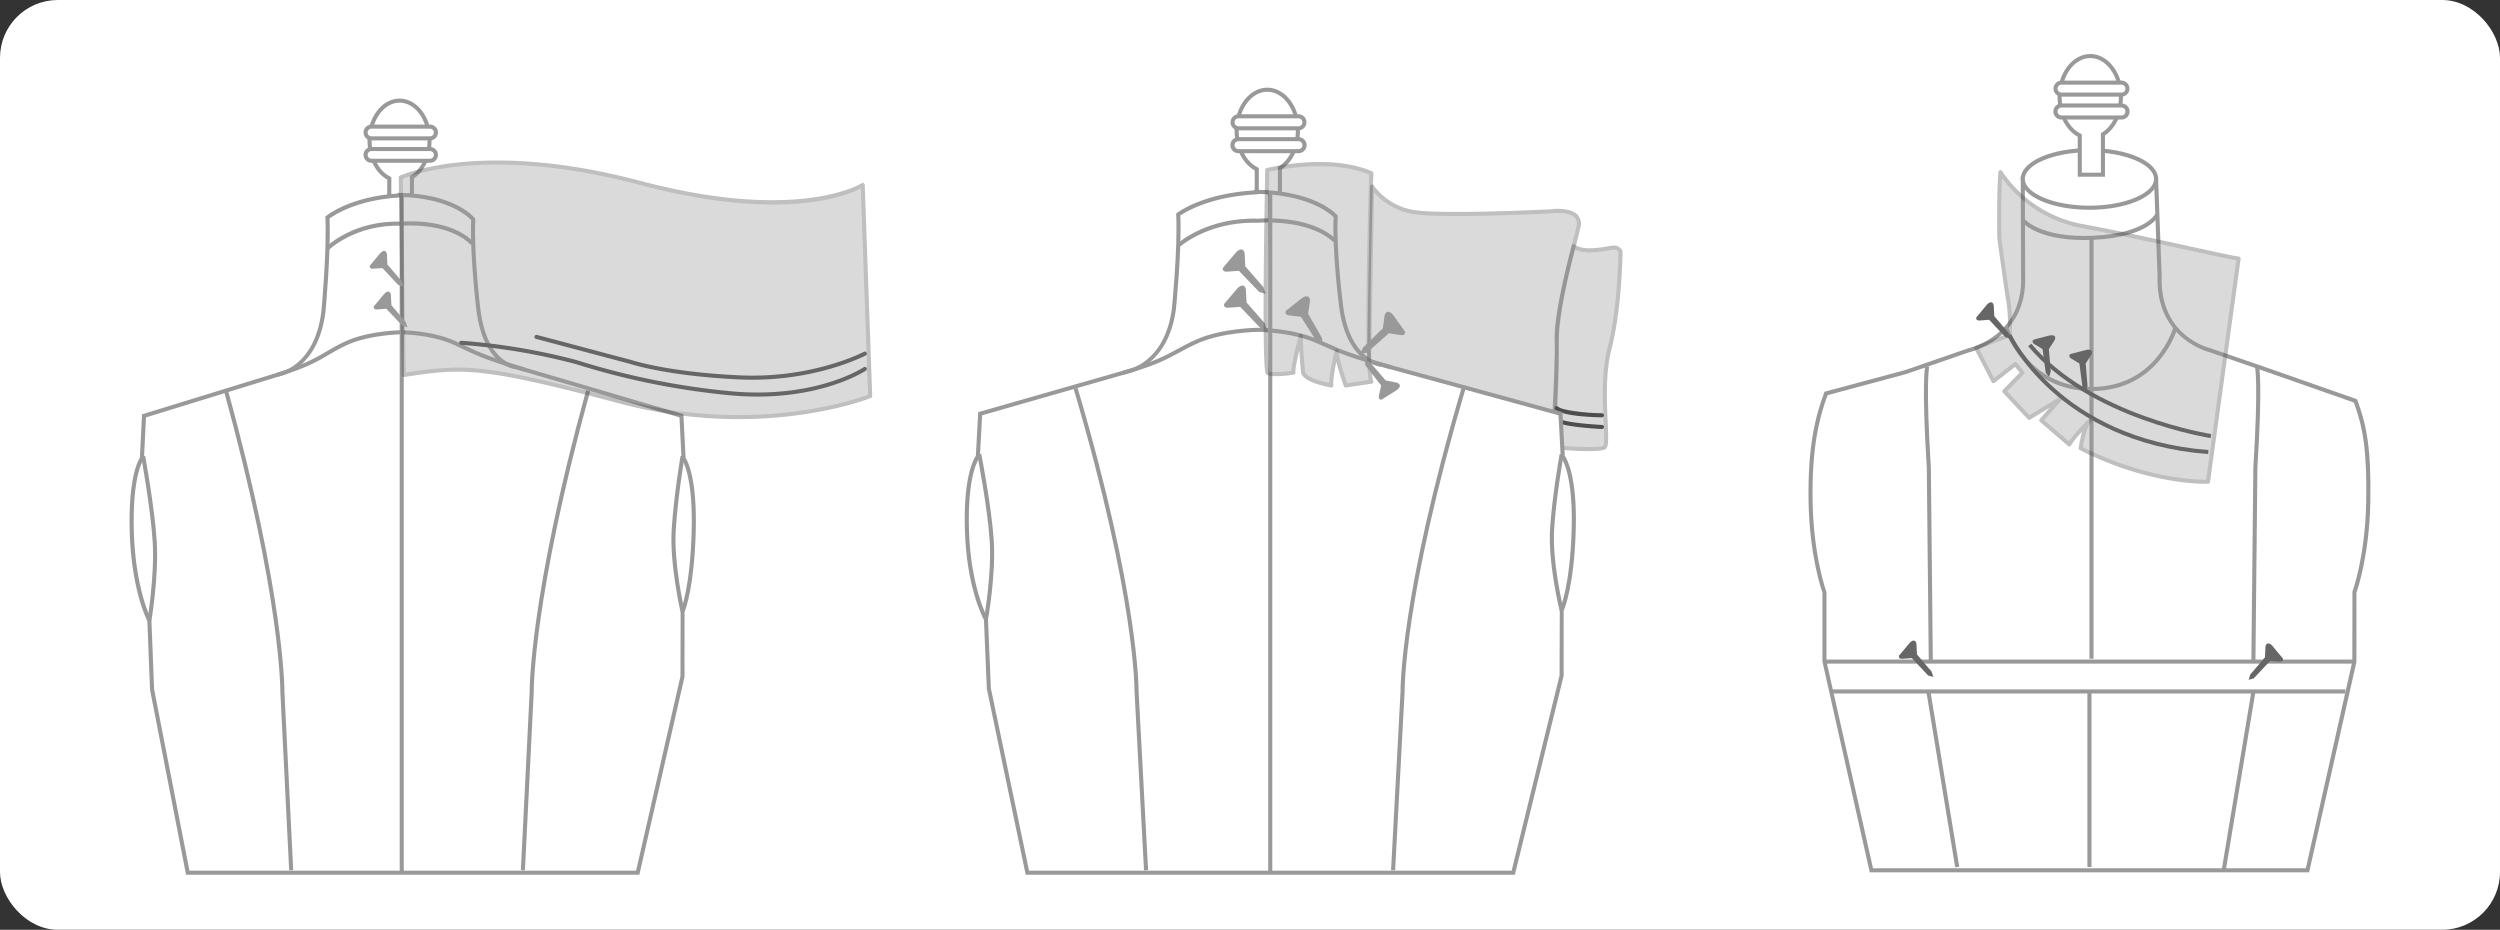 <svg xmlns="http://www.w3.org/2000/svg" width="812" height="301.989" viewBox="0 0 812 301.989">
  <rect x="0" y="0" width="812" height="301.989" fill="#333333" stroke="none"/>
  <g id="Grupo_55375" data-name="Grupo 55375" transform="translate(-273.854 -7943.478)">
    <rect id="Rectángulo_9565" data-name="Rectángulo 9565" width="812" height="301.989" rx="18.783" transform="translate(273.854 7943.478)" fill="#fff"/>
    <g id="Grupo_55374" data-name="Grupo 55374" transform="translate(315.938 7961.01)">
      <g id="Grupo_55350" data-name="Grupo 55350" transform="translate(545.305 39.776)">
        <path id="Trazado_106150" data-name="Trazado 106150" d="M893.814,8059.349,867.147,8050l-20.548-7.1s-17.086-3.925-16.393-24.012l-1.155-31.63-21.644,4.343-21.646-4.343.115,31.571c.693,20.088-17.662,24.07-17.662,24.07l-20.548,7.1-25.8,6.927c-2.771,7.446-5.367,17.143-5.022,35.323s4.5,29.265,4.5,29.265v22.511l15.238,67.784H878.23l15.238-67.784v-22.511s4.155-11.082,4.5-29.265S896.585,8066.795,893.814,8059.349Z" transform="translate(-716.15 -7986.447)" fill="#fff"/>
        <path id="Trazado_106151" data-name="Trazado 106151" d="M878.925,8212.672H736.217l-15.369-68.45v-22.4c-.442-1.243-4.176-12.265-4.5-29.364-.349-18.414,2.364-28.315,5.065-35.571l.12-.319,26.13-7.016,20.5-7.085c.8-.181,17.882-4.139,17.216-23.419l-.118-32.406,22.312,4.477,22.279-4.47,1.184,32.409c-.667,19.331,15.2,23.232,15.878,23.389l20.616,7.119,26.964,9.455.109.29c2.978,8.009,4.53,15.66,4.2,33.147-.327,17.1-4.062,28.121-4.5,29.364l-.015,22.543Zm-141.644-1.328H877.861l15.1-67.194.042-22.672c.041-.109,4.121-11.2,4.462-29.042.324-17.061-1.156-24.617-4.008-32.365l-26.37-9.247-20.547-7.1c-.109-.021-17.542-4.265-16.839-24.661l-1.127-30.8-21.009,4.217-20.979-4.21.113,30.76c.7,20.383-18,24.68-18.185,24.72l-20.472,7.079-25.514,6.851c-2.617,7.109-5.2,16.839-4.862,34.76.341,17.84,4.419,28.933,4.461,29.042l.042.233v22.438Z" transform="translate(-716.314 -7986.646)" fill="#999"/>
      </g>
      <g id="Grupo_55351" data-name="Grupo 55351" transform="translate(614.252 30.571)">
        <ellipse id="Elipse_4303" data-name="Elipse 4303" cx="21.645" cy="9.351" rx="21.645" ry="9.351" transform="translate(0.664 0.664)" fill="#fff"/>
        <path id="Trazado_106152" data-name="Trazado 106152" d="M790.56,7999.741c-12.509,0-22.31-4.4-22.31-10.016s9.8-10.014,22.31-10.014,22.308,4.4,22.308,10.014S803.069,7999.741,790.56,7999.741Zm0-18.7c-11.373,0-20.982,3.979-20.982,8.687s9.609,8.687,20.982,8.687,20.981-3.978,20.981-8.687S801.931,7981.039,790.56,7981.039Z" transform="translate(-768.25 -7979.712)" fill="#999"/>
      </g>
      <path id="Trazado_106153" data-name="Trazado 106153" d="M788.716,8004.334c-15.406,0-20.118-5.784-20.322-6.048l1.045-.816-.523.407.522-.409c.05.062,5.232,6.293,22.428,5.461,17.076-.829,20.074-7.153,20.1-7.217l1.221.521c-.123.291-3.213,7.145-21.259,8.02Q790.252,8004.337,788.716,8004.334Z" transform="translate(-153.95 -7943.901)" fill="#999"/>
      <rect id="Rectángulo_9566" data-name="Rectángulo 9566" width="167.002" height="1.328" transform="translate(552.682 206.388)" fill="#999"/>
      <rect id="Rectángulo_9567" data-name="Rectángulo 9567" width="171.659" height="1.328" transform="translate(550.502 196.689)" fill="#999"/>
      <rect id="Rectángulo_9568" data-name="Rectángulo 9568" width="1.328" height="57.025" transform="translate(635.905 207.051)" fill="#999"/>
      <path id="Trazado_106154" data-name="Trazado 106154" d="M826,8129.042l-1.328-.014.643-63.03c1.693-27.272.591-32.467.543-32.674l1.29-.311c.05.206,1.212,5.372-.507,33.032Z" transform="translate(-135.518 -7931.682)" fill="#999"/>
      <rect id="Rectángulo_9569" data-name="Rectángulo 9569" width="58.877" height="1.327" transform="translate(679.521 265.025) rotate(-80.556)" fill="#999"/>
      <rect id="Rectángulo_9570" data-name="Rectángulo 9570" width="1.327" height="57.789" transform="translate(583.599 207.159) rotate(-9.327)" fill="#999"/>
      <g id="Grupo_55352" data-name="Grupo 55352" transform="translate(401.873 42.403)" opacity="0.36">
        <path id="Trazado_106155" data-name="Trazado 106155" d="M609.811,7989.125s4.329,7.1,14.545,8.4,43.377-.346,43.377-.346,10.563-1.559,9.091,5.107-7.186,25.2-7.1,39.136-.692,24.067-.692,24.067l-60.26-16.882Z" transform="translate(-608.108 -7988.462)" fill="#999"/>
        <path id="Trazado_106156" data-name="Trazado 106156" d="M669.195,8066.316a.657.657,0,0,1-.178-.024l-60.26-16.882a.664.664,0,0,1-.485-.651l1.039-59.479a.664.664,0,0,1,1.231-.335,19.961,19.961,0,0,0,14.063,8.086c10.042,1.275,42.928-.334,43.26-.351.2-.033,6.372-.909,8.881,1.783a4.354,4.354,0,0,1,.891,4.131c-.3,1.374-.791,3.269-1.357,5.46-2.167,8.425-5.8,22.525-5.728,33.526.085,13.809-.686,24.022-.7,24.123a.66.66,0,0,1-.661.613Zm-59.586-18.046,58.98,16.523c.178-2.667.706-11.675.635-23.206-.069-11.173,3.587-25.377,5.772-33.863.56-2.181,1.046-4.063,1.343-5.417a3.075,3.075,0,0,0-.565-2.941c-1.69-1.814-6.192-1.6-7.781-1.366-1.419.073-33.4,1.639-43.557.348a21.677,21.677,0,0,1-13.83-7.132Z" transform="translate(-608.272 -7988.625)" fill="#4d4d4d"/>
      </g>
      <g id="Grupo_55353" data-name="Grupo 55353" transform="translate(462.12 61.782)" opacity="0.36">
        <path id="Trazado_106157" data-name="Trazado 106157" d="M654.426,8069.021s14.286,1.3,16.017,0-1.731-19.31,1.646-32.208,3.548-31.343,3.548-31.343a2.274,2.274,0,0,0-2.336-1.3c-1.819.087-9.507,2.216-12.892-.448,0,0-5.953,22.272-5.492,30.062S653.474,8059.968,654.426,8069.021Z" transform="translate(-653.49 -8003.06)" fill="#999"/>
        <path id="Trazado_106158" data-name="Trazado 106158" d="M665.414,8070.431c-3.96,0-8.836-.4-10.883-.587a.663.663,0,0,1-.6-.592c-.543-5.15-.178-13.076.175-20.738.263-5.741.513-11.163.313-14.527-.462-7.807,5.269-29.358,5.512-30.273a.663.663,0,0,1,1.053-.349c2.459,1.936,7.748,1.046,10.589.569.809-.136,1.447-.242,1.861-.262.068,0,.134,0,.2,0a2.9,2.9,0,0,1,2.79,1.733.637.637,0,0,1,.042.239c0,.186-.212,18.673-3.571,31.5-1.991,7.611-1.577,16.941-1.272,23.751.256,5.752.323,8.114-.617,8.819C670.287,8070.252,668.053,8070.431,665.414,8070.431Zm-10.216-1.86c6.751.587,14.079.778,15.011.081.406-.53.236-4.338.088-7.7-.308-6.895-.729-16.339,1.314-24.146,3.157-12.062,3.5-29.248,3.525-31.029a1.65,1.65,0,0,0-1.64-.781c-.334.018-.97.124-1.7.248-2.972.5-7.773,1.3-10.808-.308-1.089,4.2-5.637,22.247-5.24,28.972.2,3.433-.047,8.891-.312,14.667C655.108,8055.582,654.745,8063.487,655.2,8068.571Z" transform="translate(-653.654 -8003.223)" fill="#4d4d4d"/>
      </g>
      <g id="Grupo_55354" data-name="Grupo 55354" transform="translate(462.86 114.379)">
        <path id="Trazado_106159" data-name="Trazado 106159" d="M669.424,8045.652s-11.995-.116-14.713-2.31" transform="translate(-654.048 -8042.677)" fill="#999"/>
        <path id="Trazado_106160" data-name="Trazado 106160" d="M669.588,8046.48h-.007c-1.251-.012-12.306-.184-15.124-2.458a.663.663,0,1,1,.835-1.031c2.082,1.68,11.029,2.129,14.3,2.162a.664.664,0,0,1-.007,1.327Z" transform="translate(-654.211 -8042.843)" fill="#4d4d4d"/>
      </g>
      <g id="Grupo_55355" data-name="Grupo 55355" transform="translate(464.209 118.767)">
        <path id="Trazado_106161" data-name="Trazado 106161" d="M669.091,8048.37s-9.967-.5-13.363-1.722" transform="translate(-655.063 -8045.985)" fill="#999"/>
        <path id="Trazado_106162" data-name="Trazado 106162" d="M669.255,8049.2h-.032c-.413-.021-10.105-.516-13.557-1.76a.665.665,0,0,1,.451-1.251c3.264,1.179,13.071,1.68,13.171,1.686a.664.664,0,0,1-.033,1.326Z" transform="translate(-655.227 -8046.148)" fill="#4d4d4d"/>
      </g>
      <g id="Grupo_55359" data-name="Grupo 55359" transform="translate(75.995 14.482)">
        <g id="Grupo_55356" data-name="Grupo 55356" transform="translate(1.29)">
          <path id="Trazado_106163" data-name="Trazado 106163" d="M383.751,7981.124c0-7.2-4.361-13.031-9.74-13.031s-9.74,5.833-9.74,13.031c0,5.627,2.672,10.407,6.407,12.23v12.458h7.36v-12.834C381.406,7990.927,383.751,7986.4,383.751,7981.124Z" transform="translate(-363.607 -7967.429)" fill="#fff"/>
          <path id="Trazado_106164" data-name="Trazado 106164" d="M378.865,8006.639h-8.687V7993.92c-3.849-2.105-6.407-7.115-6.407-12.633,0-7.55,4.666-13.693,10.4-13.693s10.4,6.144,10.4,13.693c0,5.158-2.232,9.906-5.714,12.22Zm-7.36-1.327h6.032V7992.77l.319-.192c3.278-2,5.4-6.429,5.4-11.29,0-6.818-4.073-12.366-9.076-12.366s-9.077,5.548-9.077,12.366c0,5.2,2.425,9.873,6.035,11.633l.372.183Z" transform="translate(-363.771 -7967.594)" fill="#999"/>
        </g>
        <g id="Grupo_55357" data-name="Grupo 55357" transform="translate(0 15.729)">
          <rect id="Rectángulo_9571" data-name="Rectángulo 9571" width="22.842" height="3.809" rx="1.435" transform="translate(0.664 0.663)" fill="#fff"/>
          <path id="Trazado_106165" data-name="Trazado 106165" d="M384.4,7984.579H365.369a2.569,2.569,0,1,1,0-5.138H384.4a2.569,2.569,0,0,1,0,5.138Zm-19.032-3.81a1.24,1.24,0,1,0,0,2.48H384.4a1.24,1.24,0,1,0,0-2.48Z" transform="translate(-362.799 -7979.441)" fill="#999"/>
        </g>
        <g id="Grupo_55358" data-name="Grupo 55358" transform="translate(0 8.455)">
          <rect id="Rectángulo_9572" data-name="Rectángulo 9572" width="22.842" height="3.809" rx="1.435" transform="translate(0.664 0.664)" fill="#fff"/>
          <path id="Trazado_106166" data-name="Trazado 106166" d="M384.4,7979.1H365.369a2.569,2.569,0,1,1,0-5.139H384.4a2.569,2.569,0,0,1,0,5.139Zm-19.032-3.81a1.241,1.241,0,1,0,0,2.482H384.4a1.241,1.241,0,1,0,0-2.482Z" transform="translate(-362.799 -7973.962)" fill="#999"/>
        </g>
      </g>
      <g id="Grupo_55360" data-name="Grupo 55360" transform="translate(0 45.11)">
        <path id="Trazado_106167" data-name="Trazado 106167" d="M485.332,8076.767l-.692-13.853-53.507-15.757s-10.216-.521-12.467-18.874c0,0-2.165-17.921-1.645-29.178,0,0-5.508-6.877-21.125-7.826v-.054c-.24,0-.461.021-.7.027-.692-.033-1.371-.075-2.1-.084v.162c-15.859.879-23.434,7.168-23.434,7.168.519,11.256-1.3,30.5-1.3,30.5-2.251,18.355-14.113,20.318-14.113,20.318l-44.164,13.592-.693,13.853s-3.81,4.676-3.29,23.724,5.723,28.917,5.723,28.917l.866,22.337,11.592,59.568H470.44l14.545-63.723v-21.125s3.117-6.928,3.637-25.974S485.332,8076.767,485.332,8076.767Z" transform="translate(-305.39 -7990.499)" fill="#fff"/>
        <path id="Trazado_106168" data-name="Trazado 106168" d="M471.133,8212.144H323.9l-11.7-60.105-.871-22.292c-.654-1.3-5.24-11.064-5.731-29.071-.469-17.253,2.593-22.9,3.3-23.967l.708-14.125,44.607-13.729c.551-.1,11.493-2.164,13.651-19.764.015-.173,1.8-19.313,1.294-30.394l-.016-.331.255-.21c.312-.26,7.726-6.277,23.194-7.284v-.207l.672.007c.613.008,1.192.037,1.77.067l.357.019,1.329-.037v.105c15.258,1.1,20.751,7.745,20.981,8.031l.155.2-.012.25c-.511,11.069,1.62,28.89,1.64,29.068,2.149,17.51,11.453,18.269,11.847,18.291l.151.026,53.957,15.89.708,14.131c.708,1.065,3.77,6.714,3.3,23.967-.486,17.761-3.19,25.008-3.637,26.092L485.8,8147.9ZM325,8210.814H470.075l14.411-63.134.058-21.322c.031-.067,3.071-7.087,3.579-25.721.5-18.413-3.108-23.244-3.145-23.29l-.129-.167-.015-.215-.67-13.381-52.985-15.6c-1.09-.093-10.8-1.432-13.009-19.451-.021-.18-2.129-17.819-1.661-29.018-1-1.062-6.8-6.572-20.489-7.4l-.512-.03-.131.006-.4-.02c-.348-.017-.694-.034-1.049-.047v.107l-.627.035c-13.853.769-21.356,5.771-22.793,6.824.462,11.219-1.3,30.06-1.316,30.25-2.287,18.65-14.542,20.889-14.665,20.908l-43.634,13.437-.68,13.6-.138.168c-.032.043-3.643,4.874-3.141,23.287.508,18.642,5.6,28.529,5.647,28.627l.077.283.866,22.338Z" transform="translate(-305.554 -7990.664)" fill="#999"/>
      </g>
      <rect id="Rectángulo_9573" data-name="Rectángulo 9573" width="1.328" height="219.982" transform="translate(87.735 45.942)" fill="#999"/>
      <path id="Trazado_106169" data-name="Trazado 106169" d="M349.823,8194.928l-2.857-57.835c0-.339.239-30.394-18.315-97.829l1.281-.352c18.615,67.657,18.365,97.861,18.36,98.158l2.856,57.792Z" transform="translate(-297.989 -7929.751)" fill="#999"/>
      <path id="Trazado_106170" data-name="Trazado 106170" d="M402.61,8194.928l-1.325-.065,2.857-57.835c-.007-.254-.256-30.458,18.359-98.115l1.281.352c-18.554,67.436-18.319,97.49-18.314,97.785Z" transform="translate(-274.198 -7929.751)" fill="#999"/>
      <path id="Trazado_106171" data-name="Trazado 106171" d="M311.717,8108.613l-1.309-.221c.024-.143,2.4-14.427,1.723-25.417-.682-11.028-3.712-27.578-3.742-27.743l1.306-.24c.031.167,3.073,16.793,3.761,27.9C314.147,8094.037,311.741,8108.469,311.717,8108.613Z" transform="translate(-304.626 -7924.484)" fill="#999"/>
      <path id="Trazado_106172" data-name="Trazado 106172" d="M441.081,8105.708c-.035-.152-3.563-15.521-2.873-26.686.688-11.1,2.866-23.9,2.889-24.024l1.309.226c-.023.126-2.189,12.85-2.873,23.883-.678,10.972,2.806,26.149,2.842,26.3Z" transform="translate(-262.133 -7924.483)" fill="#999"/>
      <path id="Trazado_106173" data-name="Trazado 106173" d="M354.552,8006.918l-.936-.941c.361-.358,9.007-8.831,24.619-8.235.542-.056,15.434-1.384,23.374,6.617l-.941.937c-7.5-7.554-22.251-6.248-22.394-6.229C363.241,7998.512,354.637,8006.834,354.552,8006.918Z" transform="translate(-289.812 -7943.274)" fill="#999"/>
      <path id="Trazado_106174" data-name="Trazado 106174" d="M341.8,8039.439l-.39-1.268c9.313-2.866,12.689-4.853,16.265-6.956,1.724-1.013,3.51-2.062,6.012-3.237,7.663-3.6,18.079-3.7,18.518-3.7.419,0,10.2.1,17.862,3.7l2.013.948c5.939,2.81,7.733,3.658,20.265,7.516l-.392,1.268c-12.622-3.885-14.592-4.817-20.442-7.582l-2.01-.949c-7.393-3.474-17.2-3.573-17.3-3.573s-10.558.1-17.953,3.573a66.858,66.858,0,0,0-5.906,3.184C354.7,8034.5,351.261,8036.528,341.8,8039.439Z" transform="translate(-293.81 -7934.544)" fill="#999"/>
      <g id="Grupo_55361" data-name="Grupo 55361" transform="translate(87.417 34.598)" opacity="0.36">
        <path id="Trazado_106175" data-name="Trazado 106175" d="M521.944,7990.543l2.424,68.57s-34.631,14.2-81.384,1.732-51.544-11.291-70.1-8.589l-.981-64.138s25.367-12.121,77.662,1.73S521.944,7990.543,521.944,7990.543Z" transform="translate(-371.239 -7982.594)" fill="#999"/>
        <path id="Trazado_106176" data-name="Trazado 106176" d="M481.749,8066.749a150.307,150.307,0,0,1-38.773-5.109c-45.5-12.132-51.3-11.289-68.519-8.766l-1.314.191a.663.663,0,0,1-.759-.646l-.981-64.136a.665.665,0,0,1,.377-.61c.256-.123,26.186-12.067,78.118,1.688,51.313,13.593,71.648.91,71.847.778a.665.665,0,0,1,1.026.532l2.424,68.572a.665.665,0,0,1-.412.638C524.543,8059.979,507.6,8066.749,481.749,8066.749ZM390.4,8049.994c10.184,0,23.056,2.4,52.916,10.363,43.217,11.527,76.414,0,80.533-1.541l-2.37-67c-4.644,2.434-25.651,11.085-71.924-1.173-47.991-12.708-73.447-3.339-76.821-1.939l.962,62.938.567-.082A106.939,106.939,0,0,1,390.4,8049.994Z" transform="translate(-371.403 -7982.746)" fill="#4d4d4d"/>
      </g>
      <path id="Trazado_106177" data-name="Trazado 106177" d="M373.624,8015.978l-5.195-5.541-3.044.23s-1.3.131-1.039-1l3.42-4.112s1.6-1.732,2.121.26l.174,3.463,4.636,5.432.559,1.711Z" transform="translate(-286.309 -7940.905)" fill="#999"/>
      <path id="Trazado_106178" data-name="Trazado 106178" d="M374.6,8025.937l-5.195-5.541-3.045.23s-1.3.129-1.039-1l3.421-4.111s1.6-1.732,2.12.259l.174,3.463,4.636,5.433.559,1.711Z" transform="translate(-285.988 -7937.643)" fill="#999"/>
      <path id="Trazado_106179" data-name="Trazado 106179" d="M483.06,8044.983c-2.626,0-5.386-.114-8.281-.365a243.087,243.087,0,0,1-50.893-10.247,206.242,206.242,0,0,0-37.064-6.2.664.664,0,0,1,.1-1.325,207.557,207.557,0,0,1,37.363,6.261,241.63,241.63,0,0,0,50.61,10.192c27.293,2.383,42.536-7.751,42.685-7.854a.664.664,0,0,1,.747,1.1C518.187,8036.635,505.651,8044.983,483.06,8044.983Z" transform="translate(-279.137 -7933.705)" fill="#666"/>
      <path id="Trazado_106180" data-name="Trazado 106180" d="M475.473,8039.979c-1.284,0-2.59-.025-3.919-.083-23.717-1.031-35.738-5.017-35.856-5.056l-30.607-8.127a.664.664,0,0,1,.34-1.283l30.649,8.139c.159.052,12.029,3.979,35.531,5,23.421,1.008,39.841-7.564,40-7.652a.664.664,0,1,1,.625,1.172C512.083,8032.17,497.17,8039.979,475.473,8039.979Z" transform="translate(-273.113 -7934.174)" fill="#666"/>
      <g id="Grupo_55365" data-name="Grupo 55365" transform="translate(357.586 10.936)">
        <g id="Grupo_55362" data-name="Grupo 55362" transform="translate(1.32)">
          <path id="Trazado_106181" data-name="Trazado 106181" d="M596.313,7978.739c0-7.354-4.456-13.315-9.954-13.315s-9.953,5.961-9.953,13.315c0,5.751,2.729,10.635,6.547,12.5v12.73h7.521v-13.113C593.915,7988.759,596.313,7984.128,596.313,7978.739Z" transform="translate(-575.742 -7964.758)" fill="#fff"/>
          <path id="Trazado_106182" data-name="Trazado 106182" d="M591.3,8004.8h-8.848V7991.8c-3.932-2.146-6.546-7.266-6.546-12.9,0-7.709,4.763-13.979,10.618-13.979s10.616,6.271,10.616,13.979c0,5.271-2.281,10.118-5.84,12.479Zm-7.521-1.329h6.193v-12.826l.32-.192c3.353-2.043,5.52-6.574,5.52-11.549,0-6.976-4.167-12.652-9.289-12.652s-9.29,5.677-9.29,12.652c0,5.317,2.481,10.1,6.174,11.9l.372.183Z" transform="translate(-575.906 -7964.923)" fill="#999"/>
        </g>
        <g id="Grupo_55363" data-name="Grupo 55363" transform="translate(0 16.074)">
          <rect id="Rectángulo_9574" data-name="Rectángulo 9574" width="23.343" height="3.893" rx="1.435" transform="translate(0.665 0.664)" fill="#fff"/>
          <path id="Trazado_106183" data-name="Trazado 106183" d="M597.016,7982.25H577.482a2.61,2.61,0,0,1,0-5.22h19.534a2.61,2.61,0,0,1,0,5.22Zm-19.534-3.893a1.245,1.245,0,0,0-1.243,1.241,1.264,1.264,0,0,0,1.243,1.324h19.534a1.242,1.242,0,0,0,1.24-1.24,1.264,1.264,0,0,0-1.24-1.325Z" transform="translate(-574.912 -7977.03)" fill="#999"/>
        </g>
        <g id="Grupo_55364" data-name="Grupo 55364" transform="translate(0 8.643)">
          <rect id="Rectángulo_9575" data-name="Rectángulo 9575" width="23.343" height="3.893" rx="1.435" transform="translate(0.665 0.663)" fill="#fff"/>
          <path id="Trazado_106184" data-name="Trazado 106184" d="M597.016,7976.652H577.482a2.611,2.611,0,0,1,0-5.221h19.534a2.611,2.611,0,0,1,0,5.221Zm-19.534-3.893A1.243,1.243,0,0,0,576.24,7974a1.264,1.264,0,0,0,1.243,1.324h19.534a1.242,1.242,0,0,0,1.24-1.241,1.262,1.262,0,0,0-1.24-1.324Z" transform="translate(-574.912 -7971.432)" fill="#999"/>
        </g>
      </g>
      <g id="Grupo_55369" data-name="Grupo 55369" transform="translate(624.897)">
        <g id="Grupo_55366" data-name="Grupo 55366" transform="translate(1.318)">
          <path id="Trazado_106185" data-name="Trazado 106185" d="M797.668,7970.5c0-7.354-4.457-13.315-9.954-13.315s-9.953,5.961-9.953,13.315c0,5.752,2.729,10.636,6.547,12.5v12.732h7.521v-13.116C795.27,7980.521,797.668,7975.89,797.668,7970.5Z" transform="translate(-777.097 -7956.521)" fill="#fff"/>
          <path id="Trazado_106186" data-name="Trazado 106186" d="M792.657,7996.56h-8.848v-12.992c-3.932-2.148-6.547-7.269-6.547-12.9,0-7.709,4.763-13.979,10.617-13.979s10.618,6.271,10.618,13.979c0,5.271-2.281,10.117-5.839,12.48Zm-7.521-1.328h6.193v-12.825l.319-.193c3.353-2.043,5.52-6.576,5.52-11.549,0-6.978-4.167-12.652-9.29-12.652s-9.289,5.675-9.289,12.652c0,5.316,2.481,10.1,6.174,11.9l.373.182Z" transform="translate(-777.261 -7956.685)" fill="#999"/>
        </g>
        <g id="Grupo_55367" data-name="Grupo 55367" transform="translate(0 16.074)">
          <rect id="Rectángulo_9576" data-name="Rectángulo 9576" width="23.343" height="3.893" rx="1.435" transform="translate(0.664 0.664)" fill="#fff"/>
          <path id="Trazado_106187" data-name="Trazado 106187" d="M798.369,7974.012H778.836a2.61,2.61,0,0,1,0-5.22h19.534a2.61,2.61,0,0,1,0,5.22Zm-19.534-3.892a1.241,1.241,0,0,0-1.24,1.241,1.262,1.262,0,0,0,1.24,1.323h19.534a1.241,1.241,0,0,0,1.241-1.239,1.262,1.262,0,0,0-1.241-1.325Z" transform="translate(-776.268 -7968.792)" fill="#999"/>
        </g>
        <g id="Grupo_55368" data-name="Grupo 55368" transform="translate(0 8.642)">
          <rect id="Rectángulo_9577" data-name="Rectángulo 9577" width="23.343" height="3.893" rx="1.435" transform="translate(0.664 0.663)" fill="#fff"/>
          <path id="Trazado_106188" data-name="Trazado 106188" d="M798.369,7968.414H778.836a2.61,2.61,0,0,1,0-5.219h19.534a2.61,2.61,0,0,1,0,5.219Zm-19.534-3.892a1.242,1.242,0,0,0-1.24,1.241,1.262,1.262,0,0,0,1.24,1.323h19.534a1.241,1.241,0,0,0,1.241-1.24,1.263,1.263,0,0,0-1.241-1.324Z" transform="translate(-776.268 -7963.195)" fill="#999"/>
        </g>
      </g>
      <g id="Grupo_55371" data-name="Grupo 55371" transform="translate(271.257 44.096)">
        <g id="Grupo_55370" data-name="Grupo 55370">
          <path id="Trazado_106189" data-name="Trazado 106189" d="M703.965,8076.4l-.747-13.916-57.775-15.828s-11.032-.523-13.463-18.962c0,0-2.338-18-1.776-29.311,0,0-5.947-6.909-22.811-7.862v-.053c-.259,0-.5.019-.753.027-.747-.036-1.482-.077-2.27-.087v.163c-17.125.884-25.3,7.2-25.3,7.2.56,11.309-1.4,30.645-1.4,30.645-2.431,18.439-15.238,20.411-15.238,20.411l-47.688,13.654-.749,13.916s-4.113,4.7-3.552,23.832,6.18,29.052,6.18,29.052l.936,22.439,12.517,59.841H687.885l15.706-64.016v-21.223s3.367-6.959,3.927-26.094S703.965,8076.4,703.965,8076.4Z" transform="translate(-509.719 -7989.734)" fill="#fff"/>
          <path id="Trazado_106190" data-name="Trazado 106190" d="M688.57,8212.389H529.693l-12.628-60.369-.943-22.393c-.717-1.334-5.655-11.142-6.186-29.213-.508-17.327,2.795-23.009,3.564-24.091l.762-14.186,48.144-13.784c.583-.1,12.431-2.173,14.762-19.86.017-.174,1.95-19.4,1.4-30.526l-.017-.347.275-.211c.337-.26,8.34-6.3,25.042-7.3v-.205l.677.006c.66.01,1.282.037,1.9.068l.388.017,1.387-.037v.1c16.476,1.089,22.4,7.767,22.651,8.052l.174.2-.015.264c-.551,11.12,1.748,29.015,1.772,29.192,2.32,17.612,12.41,18.361,12.837,18.386l.141.022,58.238,15.956.763,14.19c.77,1.082,4.072,6.764,3.563,24.091-.522,17.812-3.434,25.1-3.927,26.22l-.019,21.233Zm-157.8-1.327H687.528l15.563-63.433.066-21.429c.032-.068,3.312-7.117,3.861-25.824.543-18.49-3.352-23.334-3.391-23.381l-.145-.171-.016-.227-.721-13.437L645.5,8047.475c-1.109-.084-11.616-1.369-14.011-19.532-.024-.182-2.3-17.891-1.795-29.146-1.087-1.076-7.371-6.615-22.171-7.452l-.556-.032-.146.006-.432-.017c-.392-.021-.782-.04-1.183-.051v.112l-.636.033c-14.988.773-23.106,5.81-24.658,6.869.5,11.276-1.4,30.189-1.423,30.381-2.469,18.737-15.664,20.979-15.8,21l-47.152,13.509-.736,13.671-.151.172c-.035.044-3.931,4.888-3.388,23.378.55,18.753,6.039,28.642,6.093,28.741l.08.14.007.16.936,22.439Z" transform="translate(-509.883 -7989.901)" fill="#999"/>
        </g>
        <rect id="Rectángulo_9578" data-name="Rectángulo 9578" width="1.328" height="220.991" transform="translate(98.573 0.834)" fill="#999"/>
        <path id="Trazado_106191" data-name="Trazado 106191" d="M559.391,8195.1l-3.085-58.1c0-.344.258-30.533-19.774-98.269l1.273-.376c20.1,67.974,19.832,98.321,19.827,98.621l3.084,58.055Z" transform="translate(-501.154 -7974.028)" fill="#999"/>
        <path id="Trazado_106192" data-name="Trazado 106192" d="M615.514,8195.1l-1.325-.07,3.084-58.1c-.007-.254-.276-30.6,19.827-98.575l1.273.376c-20.046,67.78-19.779,97.927-19.774,98.222Z" transform="translate(-475.718 -7974.028)" fill="#999"/>
        <path id="Trazado_106193" data-name="Trazado 106193" d="M516.431,8108.4l-1.308-.236c.027-.143,2.594-14.489,1.861-25.523-.737-11.078-4.008-27.7-4.04-27.864l1.3-.256c.035.166,3.32,16.87,4.064,28.031C519.053,8093.75,516.456,8108.252,516.431,8108.4Z" transform="translate(-508.88 -7968.736)" fill="#999"/>
        <path id="Trazado_106194" data-name="Trazado 106194" d="M656.225,8105.482c-.039-.154-3.849-15.6-3.1-26.82.742-11.16,3.1-24.012,3.12-24.141l1.306.241c-.025.126-2.364,12.906-3.1,23.987-.732,11.013,3.028,26.257,3.068,26.411Z" transform="translate(-462.997 -7968.733)" fill="#999"/>
        <path id="Trazado_106195" data-name="Trazado 106195" d="M562.681,8006.239l-.9-.975c.39-.361,9.744-8.826,26.526-8.255.6-.059,16.637-1.387,25.19,6.631l-.908.97c-8.117-7.608-24.085-6.29-24.248-6.275-.524-.02-1.046-.026-1.557-.026C571.459,7998.309,562.77,8006.159,562.681,8006.239Z" transform="translate(-492.884 -7987.609)" fill="#999"/>
        <path id="Trazado_106196" data-name="Trazado 106196" d="M548.945,8038.9l-.366-1.275c10.066-2.884,13.716-4.88,17.581-6.991,1.862-1.021,3.787-2.073,6.486-3.253,8.257-3.607,19.483-3.705,19.957-3.708.451,0,10.991.1,19.248,3.708l2.176.956c6.416,2.823,8.353,3.677,21.89,7.554l-.366,1.275c-13.623-3.9-15.747-4.836-22.059-7.614l-2.173-.955c-8-3.5-18.61-3.6-18.716-3.6s-11.424.1-19.425,3.6c-2.644,1.157-4.546,2.2-6.383,3.2C562.865,8033.944,559.153,8035.975,548.945,8038.9Z" transform="translate(-497.208 -7978.84)" fill="#999"/>
      </g>
      <path id="Trazado_106197" data-name="Trazado 106197" d="M584.869,8018.337l-6.613-6.895-3.875.286s-1.653.162-1.322-1.237l4.353-5.118s2.039-2.154,2.7.323l.22,4.309,5.9,6.759.712,2.13Z" transform="translate(-217.947 -7941.021)" fill="#999"/>
      <path id="Trazado_106198" data-name="Trazado 106198" d="M585.176,8027.163l-6.611-6.9-3.875.288s-1.653.161-1.322-1.24l4.353-5.117s2.038-2.153,2.7.323l.22,4.311,5.9,6.759.711,2.128Z" transform="translate(-217.846 -7938.13)" fill="#999"/>
      <g id="Grupo_55372" data-name="Grupo 55372" transform="translate(368.327 35.088)" opacity="0.36">
        <path id="Trazado_106199" data-name="Trazado 106199" d="M584.033,7985.558s20.172-4.964,33.794,1.038c0,0-2.078,62.685,0,67.705l-8.312,1.214s-3.117-8.875-2.943-11.1c0,0-2.078,8.333-1.731,11.1,0,0-8.293-1.354-9.168-4.141,0,0-.779-8.307-.741-11.954,0,0-2.732,10.064-2.385,11.954,0,0-7.329,1.056-8.514,0S584.033,7985.558,584.033,7985.558Z" transform="translate(-582.838 -7982.947)" fill="#999"/>
        <path id="Trazado_106200" data-name="Trazado 106200" d="M609.68,8056.347a.667.667,0,0,1-.627-.443c-.222-.632-1.618-4.65-2.421-7.86-.546,2.6-1.159,6.027-.968,7.558a.668.668,0,0,1-.2.561.646.646,0,0,1-.567.177c-.889-.146-8.726-1.509-9.694-4.6a.665.665,0,0,1-.029-.137c-.02-.226-.361-3.879-.573-7.368-.753,3.164-1.393,6.344-1.237,7.187a.664.664,0,0,1-.559.777c-1.79.258-7.734,1.011-9.049-.162-1.167-1.038-.766-36.641-.222-66.323a.662.662,0,0,1,.506-.633c.831-.205,20.545-4.947,34.219,1.076a.665.665,0,0,1,.4.629c-.578,17.395-1.709,63.418-.05,67.43a.667.667,0,0,1-.518.912l-8.312,1.211A.641.641,0,0,1,609.68,8056.347Zm-2.943-12.431a.648.648,0,0,1,.106.008.661.661,0,0,1,.555.707c-.123,1.605,1.784,7.565,2.729,10.315l7.031-1.024c-1.681-8.441-.036-60.842.155-66.726-12.074-5.07-29.328-1.631-32.46-.938-.451,24.821-.84,61.826-.117,64.852.733.367,3.884.308,7.288-.143.1-2.87,2.173-10.6,2.431-11.552a.68.68,0,0,1,.732-.483.663.663,0,0,1,.573.665c-.037,3.383.652,10.955.729,11.806.588,1.572,4.794,2.89,7.815,3.479.029-3.368,1.71-10.148,1.788-10.465A.664.664,0,0,1,606.737,8043.917Z" transform="translate(-583.003 -7983.116)" fill="#4d4d4d"/>
      </g>
      <path id="Trazado_106201" data-name="Trazado 106201" d="M598.53,8030.7l-5.134-8.057-3.857-.476s-1.653-.165-1.054-1.475l5.27-4.165s2.421-1.714,2.585.845l-.628,4.269,4.463,7.784.28,2.228Z" transform="translate(-212.923 -7937.266)" fill="#999"/>
      <path id="Trazado_106202" data-name="Trazado 106202" d="M608.795,8033.064l7.151-6.333,3.839.6s1.634.3,1.419-1.127l-3.922-5.455s-1.856-2.313-2.716.1l-.572,4.277-6.432,6.255-.881,2.063Z" transform="translate(-206.92 -7936.026)" fill="#999"/>
      <path id="Trazado_106203" data-name="Trazado 106203" d="M607.951,8033.309l5.135,6.548-.723,3.308s-.342,1.405.907,1.291l4.948-3.125s2.108-1.494.052-2.368l-3.689-.721-5.106-5.917-1.748-.875Z" transform="translate(-206.578 -7932.195)" fill="#999"/>
      <rect id="Rectángulo_9579" data-name="Rectángulo 9579" width="1.328" height="136.738" transform="translate(636.569 59.691)" fill="#999"/>
      <path id="Trazado_106204" data-name="Trazado 106204" d="M746.135,8129.042l-.641-63.03c-1.718-27.626-.556-32.792-.506-33l1.289.313-.644-.157.645.154c-.048.207-1.15,5.4.542,32.64l.642,63.064Z" transform="translate(-161.758 -7931.682)" fill="#999"/>
      <g id="Grupo_55373" data-name="Grupo 55373" transform="translate(599.122 37.727)" opacity="0.36">
        <path id="Trazado_106205" data-name="Trazado 106205" d="M842.574,8013.655l-9.946,72.5s-18.283.866-41.349-10.88c0,0,1.074-7.244,2.857-8.86,0,0-5.985,6.119-6.546,7.618l-9.1-7.85,6.119-6.926-10.043,6.118-8.081-8.589,5.888-6.071-2.31-2.771-7.114,5.542-5.592-10.809,10.8-4.181a49.579,49.579,0,0,0-.287-10.643c-.807-4.5-3-20.87-3-20.87s-.231-14.451.346-21.377a40.544,40.544,0,0,0,26.667,17.53C810.348,8006.5,839.591,8013.424,842.574,8013.655Z" transform="translate(-756.689 -7984.938)" fill="#999"/>
        <path id="Trazado_106206" data-name="Trazado 106206" d="M832.046,8086.99c-3.75,0-20.6-.623-40.9-10.963a.662.662,0,0,1-.356-.687,42.994,42.994,0,0,1,1.144-5.293,27.062,27.062,0,0,0-3.555,4.381.664.664,0,0,1-.458.41.648.648,0,0,1-.6-.141l-9.1-7.849a.664.664,0,0,1-.065-.943l3.213-3.634-6.294,3.834a.659.659,0,0,1-.828-.111l-8.081-8.59a.664.664,0,0,1,.005-.916l5.473-5.645-1.516-1.82-6.609,5.147a.674.674,0,0,1-.551.124.665.665,0,0,1-.447-.344l-5.59-10.806a.661.661,0,0,1-.032-.54.672.672,0,0,1,.381-.385l10.409-4.029a47.579,47.579,0,0,0-.309-10.058c-.8-4.462-2.984-20.736-3.006-20.9-.009-.223-.231-14.641.343-21.521a.658.658,0,0,1,.515-.59.65.65,0,0,1,.719.313,40.221,40.221,0,0,0,26.213,17.209c10.326,1.881,23.783,4.824,34.595,7.188,8.248,1.8,14.762,3.228,16.033,3.326a.672.672,0,0,1,.467.245.663.663,0,0,1,.139.506l-9.946,72.5a.658.658,0,0,1-.626.57C832.8,8086.979,832.536,8086.99,832.046,8086.99Zm-39.873-11.928c20.253,10.2,36.825,10.59,40.039,10.6l9.779-71.272c-2.2-.35-7.931-1.6-15.518-3.262-10.8-2.361-24.248-5.3-34.551-7.179a41.969,41.969,0,0,1-26.016-16.215c-.4,7.267-.216,19.268-.214,19.4.016.086,2.194,16.329,2.991,20.763a49.627,49.627,0,0,1,.3,10.815.667.667,0,0,1-.422.563l-10.111,3.913,4.885,9.44,6.484-5.049a.661.661,0,0,1,.917.1l2.309,2.771a.662.662,0,0,1-.032.886l-5.447,5.617,7.278,7.736,9.584-5.84a.664.664,0,0,1,.843,1.007l-5.674,6.424,7.987,6.887a73.434,73.434,0,0,1,6.071-6.878,2.753,2.753,0,0,1,.2-.206.664.664,0,0,1,.92.956l-.174.179C793.551,8068.441,792.6,8072.432,792.173,8075.062Z" transform="translate(-756.853 -7985.104)" fill="#4d4d4d"/>
      </g>
      <path id="Trazado_106207" data-name="Trazado 106207" d="M775.418,8037.692,774.4,8030l-2.666-1.621s-1.156-.664-.271-1.445l5.289-1.381s2.36-.484,1.606,1.479l-1.917,2.98.619,7.271-.555,1.753Z" transform="translate(-153.054 -7934.145)" fill="#666"/>
      <path id="Trazado_106208" data-name="Trazado 106208" d="M792.54,8044.28c-21.82,0-28.278-20.206-28.339-20.411l1.268-.39c.061.2,6.253,19.474,27.073,19.474h.179c20.982-.112,26.408-19.259,26.461-19.451l1.28.346c-.054.2-5.754,20.316-27.732,20.433Z" transform="translate(-155.324 -7934.807)" fill="#999"/>
      <path id="Trazado_106209" data-name="Trazado 106209" d="M766.87,8028.787l-5.309-5.662-3.112.236s-1.326.133-1.061-1.018l3.494-4.2s1.637-1.77,2.168.266l.177,3.539,4.738,5.552.571,1.748Z" transform="translate(-157.567 -7936.788)" fill="#666"/>
      <path id="Trazado_106210" data-name="Trazado 106210" d="M784.418,8041.22l-1.018-7.7-2.666-1.62s-1.156-.664-.271-1.444l5.289-1.383s2.36-.483,1.606,1.479l-1.917,2.979.619,7.271-.555,1.754Z" transform="translate(-150.106 -7932.99)" fill="#666"/>
      <path id="Trazado_106211" data-name="Trazado 106211" d="M830.176,8064.191c-49-3.795-64.988-38.06-65.143-38.407l1.211-.546c.153.341,15.848,33.9,64.036,37.632Z" transform="translate(-155.051 -7934.229)" fill="#666"/>
      <path id="Trazado_106212" data-name="Trazado 106212" d="M829.347,8058.236c-.393-.059-39.44-6.2-59.284-29.839l1.016-.854c19.52,23.254,58.079,29.321,58.467,29.379Z" transform="translate(-153.404 -7933.475)" fill="#666"/>
      <path id="Trazado_106213" data-name="Trazado 106213" d="M747.952,8111.557l-5.309-5.663-3.112.237s-1.328.133-1.062-1.019l3.5-4.2s1.637-1.771,2.168.265l.177,3.538,4.738,5.552.571,1.749Z" transform="translate(-163.764 -7909.677)" fill="#666"/>
      <path id="Trazado_106214" data-name="Trazado 106214" d="M825.666,8112.253l5.309-5.662,3.112.236s1.326.133,1.061-1.019l-3.494-4.2s-1.637-1.77-2.168.266l-.177,3.54-4.738,5.552-.571,1.748Z" transform="translate(-135.737 -7909.449)" fill="#666"/>
    </g>
  </g>
</svg>
